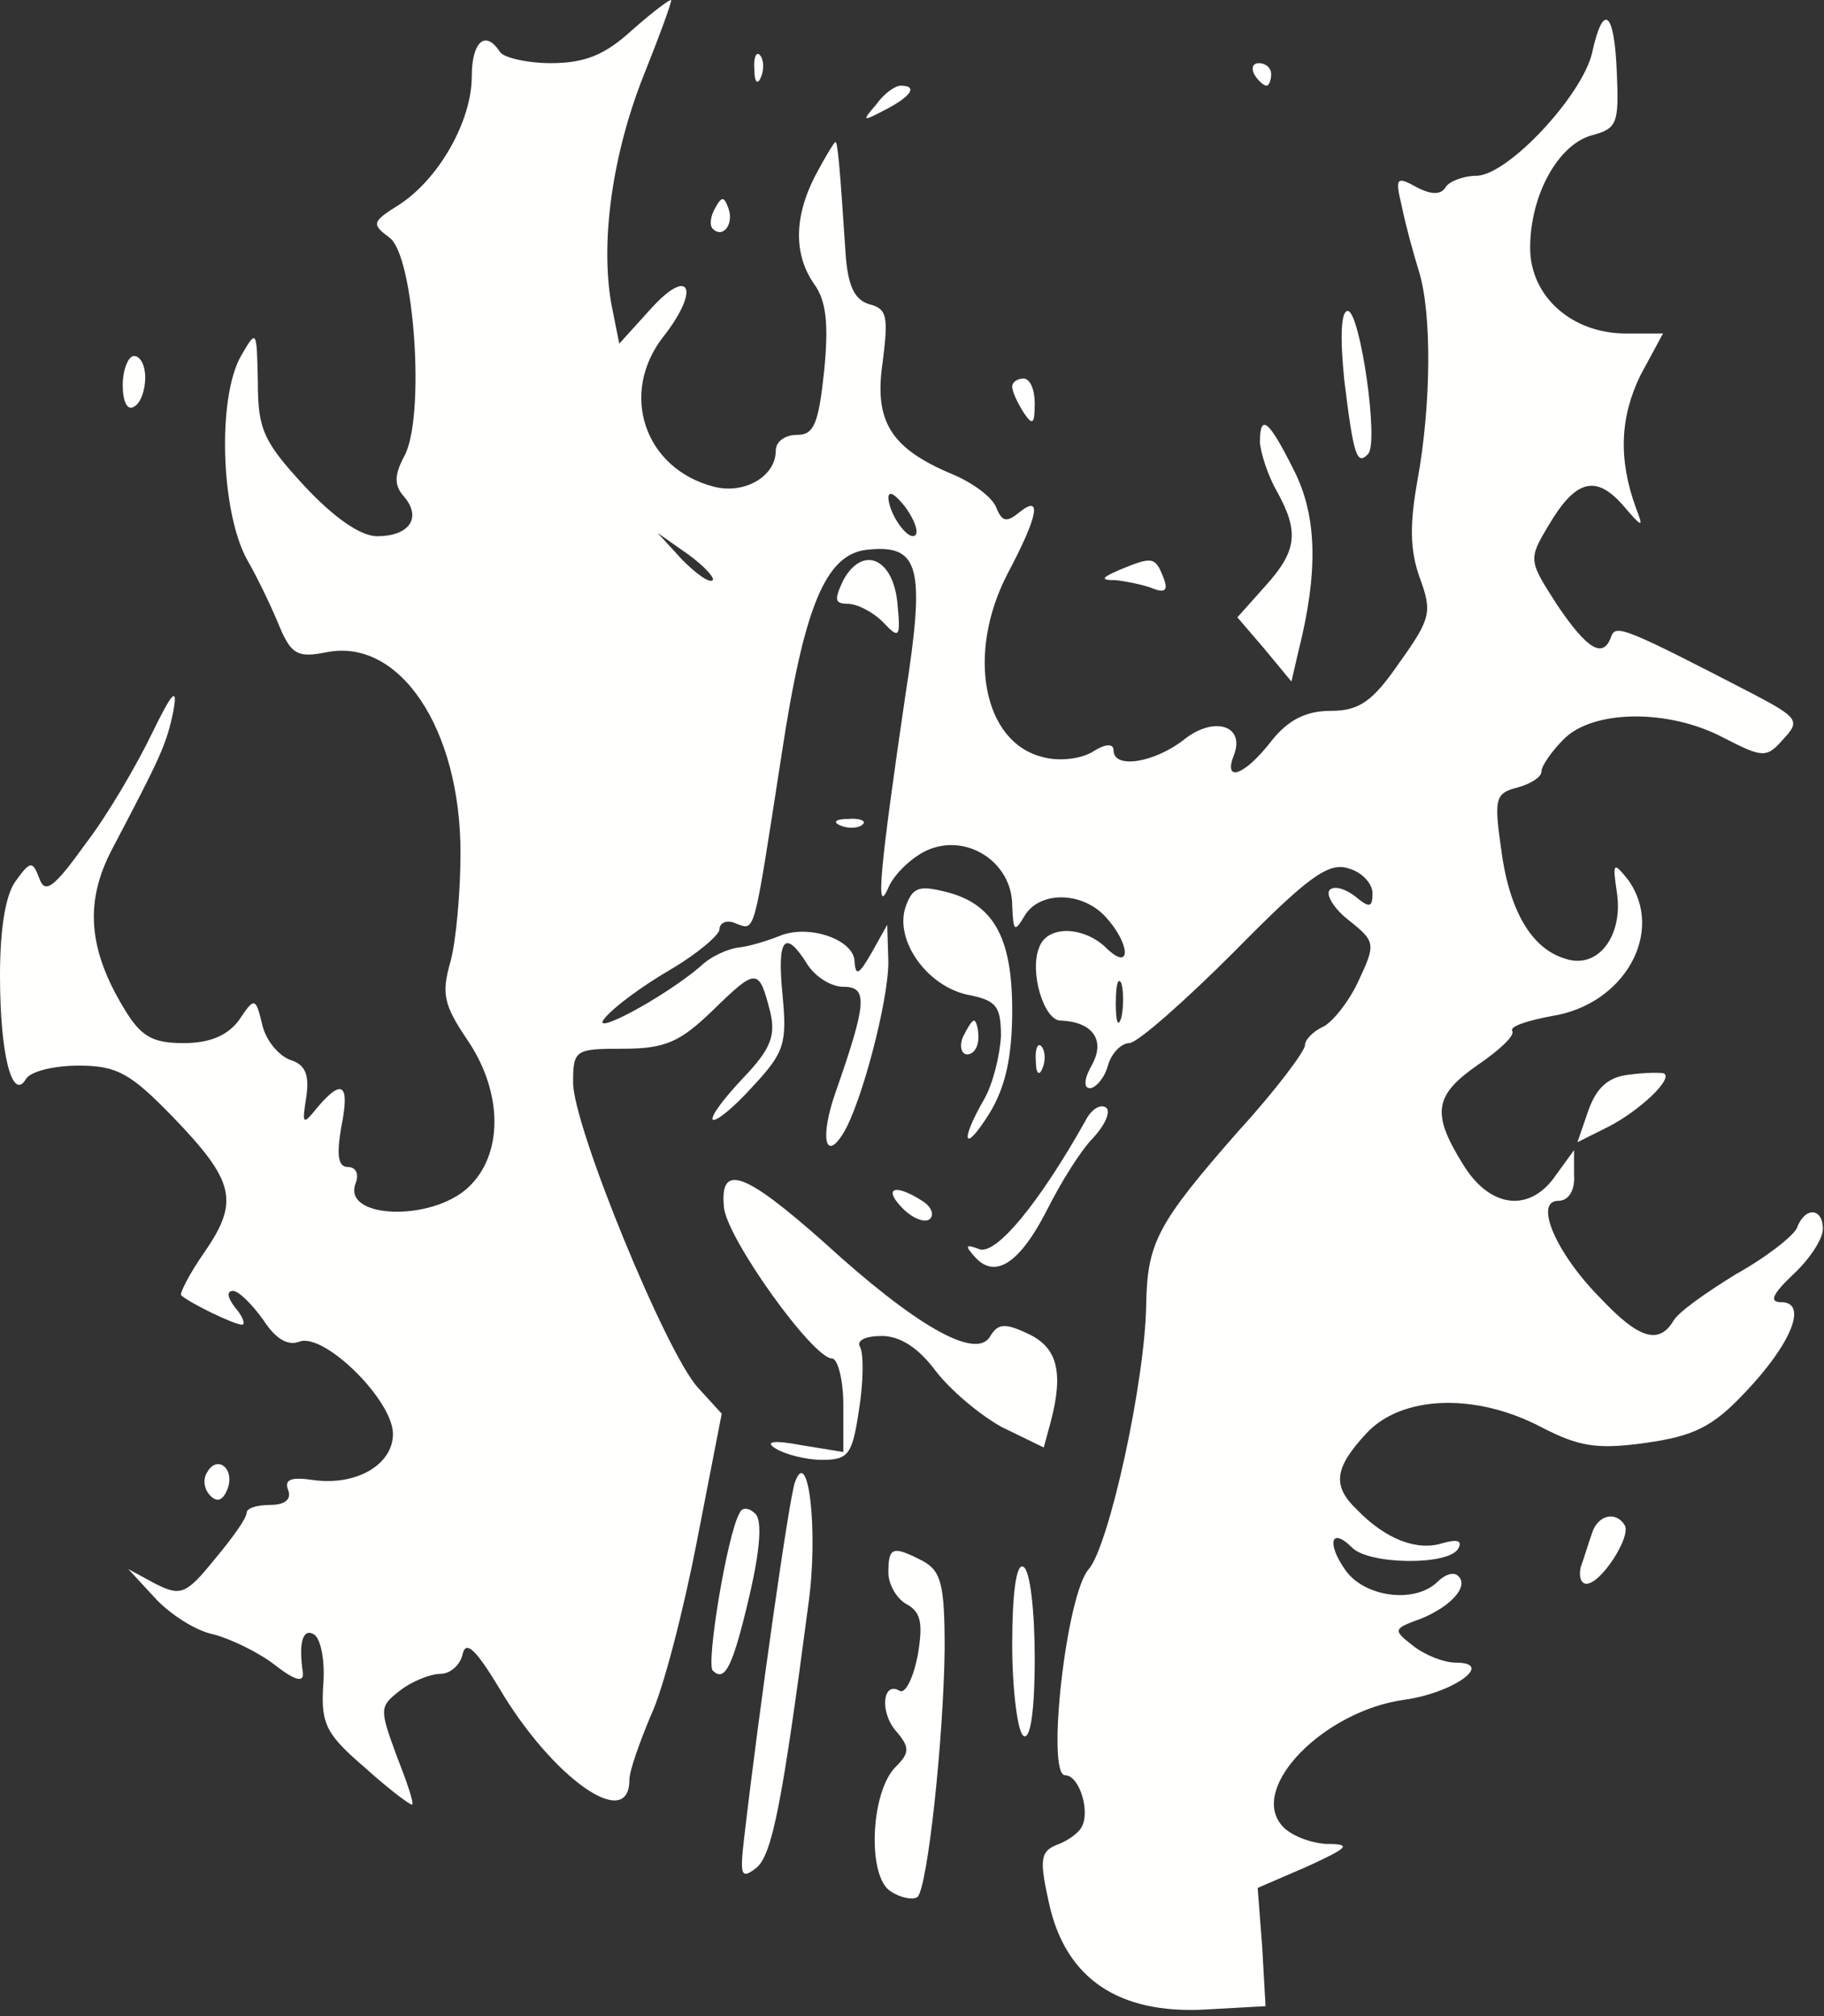 <svg width="162" height="179" fill="none" xmlns="http://www.w3.org/2000/svg"><rect width="100%" height="100%" fill="#333333" stroke="none"/><path d="M56.1 2.706c-2.4 2.2-4.2 2.9-7.2 2.9-2.1 0-4.2-.5-4.5-1-1.3-2-2.5-.9-2.5 2.2 0 3.9-2.9 9.1-6.5 11.4-2.4 1.5-2.4 1.7-.8 2.9 2.2 1.6 3.2 16 1.3 19.4-.9 1.7-.9 2.6 0 3.6 1.6 1.9.4 3.5-2.4 3.5-1.5 0-3.9-1.7-6.5-4.5-3.6-3.9-4.1-5-4.1-9.2-.1-4.7-.1-4.7-1.5-2.3-2.1 3.7-1.8 13.7.5 18 1.1 1.9 2.4 4.7 3 6.2 1 2.3 1.6 2.6 4.1 2.1 6.5-1.3 11.9 6.8 11.9 17.8 0 3.5-.4 7.9-.9 9.7-.8 2.8-.6 3.8 1.5 6.9 3.2 4.7 3.2 10.2.1 13.1-3.3 3.1-11.3 2.8-10-.4.3-.8 0-1.4-.7-1.4-.9 0-1-1.1-.6-3.5.8-3.9.1-4.4-2.1-1.8-1.3 1.6-1.4 1.6-1-.9.3-2-.1-2.9-1.4-3.3-1.1-.4-2.2-1.8-2.5-3.1-.6-2.5-.7-2.5-2.1-.4-1 1.3-2.5 2-4.9 2-2.8 0-3.8-.6-5.3-3.1-3.2-5.3-3.5-9.5-1-14.2 4.2-8 4.8-9.2 5.4-12.2.4-2.2-.1-1.7-1.9 2-1.3 2.7-3.9 7.2-5.9 9.8-2.8 3.9-3.6 4.5-4.1 3.1-.6-1.6-.8-1.6-2.1.2-.9 1.2-1.4 4.2-1.4 8.4 0 7.1 1.1 11.2 2.3 9.2.4-.7 2.5-1.2 4.7-1.2 3.4 0 4.6.7 8.3 4.5 5.5 5.7 6 7.5 2.9 12-1.4 2-2.3 3.8-2.1 3.9.8.7 4.7 2.6 5.4 2.6.3 0 .1-.7-.6-1.5-.7-.9-.8-1.5-.2-1.5.5 0 1.7 1.2 2.7 2.6 1.1 1.7 2.2 2.3 3.2 1.9 2.2-.8 8.3 5.2 8.3 8.2 0 2.7-3.2 4.6-7 4.1-2-.3-2.7-.1-2.3.9.3.8-.3 1.3-1.6 1.3-1.2 0-2.1.3-2.1.7 0 .5-1.3 2.3-2.9 4.2-2.5 3.1-3 3.2-5.2 2.1l-2.4-1.3 2.4 2.6c1.3 1.4 3.6 2.9 5.2 3.2 1.5.4 4 1.6 5.4 2.7 1.8 1.4 2.6 1.6 2.5.7-.4-2.7 0-4 1-3.4.6.4 1 2.4.8 4.6-.2 3.4.3 4.3 3.8 7.3 2.1 1.9 4 3.3 4.1 3.2.2-.1-.5-2.1-1.4-4.4-1.5-4.1-1.5-4.3.3-5.7 1-.8 2.7-1.5 3.6-1.5.9 0 1.8-.8 2-1.8.3-1.2 1.2-.3 3.2 3 4.7 8 11.6 12.9 11.6 8.2 0-.8.9-3.3 1.9-5.7 1.1-2.3 2.9-9.3 4.1-15.5l2.2-11.3-2.1-2.3c-2.8-3-11.1-23.2-11.1-27.1 0-2.9.2-3 4.4-3 3.8 0 5.1-.6 8-3.4 3.9-3.8 4.1-3.8 5.1.1.5 2.1.1 3.3-2.4 5.9-1.7 1.8-2.9 3.4-2.7 3.7.3.2 1.9-1.1 3.6-3 2.8-3 3-3.8 2.6-8.1-.5-5 .2-5.9 2.2-2.7.7 1.1 2.1 2 3.2 2 2.2 0 2.1 1.4-.7 9.4-1.4 4-.9 6.2.7 3.6s4-11.7 4-15.2l-.1-3.3-1.4 2.5c-1.1 1.9-1.4 2.1-1.5.8 0-2-4.1-3.4-6.7-2.3-1 .4-2.6.9-3.5 1-1 .1-2.6.8-3.5 1.7-3.3 2.8-9.9 6.3-8.5 4.6.8-1 3.4-2.9 5.8-4.3s4.4-3.1 4.4-3.6c0-.6.7-.9 1.5-.5 1.7.6 1.5 1.2 4-14.9 2-13.2 3.9-17.9 7.6-18.3 4.7-.5 5.2 1.5 3.4 13-2.2 15-2.7 19.8-1.5 17 .5-1.2 2.1-2.7 3.4-3.3 3.5-1.6 7.6 1 7.6 4.9.1 2.3.2 2.4 1.1.9 1.3-2.2 5.1-2.2 7.2.1 2.2 2.4 2.3 4.9.1 2.8-2-2-5.3-2.1-6-.1-.9 2.1.4 6.5 1.9 6.5 2.8.1 4 1.7 2.8 3.9-.7 1.2-.8 2.1-.2 2.1.5 0 1.3-.9 1.6-2 .3-1.1 1.2-2 1.9-2s4.9-3.7 9.3-8.1c6.6-6.7 8.4-8 10.2-7.4 1.1.3 2.1 1.3 2.1 2.2 0 1.3-.3 1.3-1.5.3-.9-.7-1.9-1-2.3-.6-.4.4.4 1.7 1.7 2.7 2.4 1.9 2.4 2.1.8 5.5-.9 1.9-2.4 3.7-3.2 4-.8.4-1.5 1.1-1.5 1.6s-2.6 4-5.9 7.6c-7.2 8.2-8.1 9.9-8.2 15.4-.1 6.9-3.3 21.4-5.1 23.5-2 2.2-3.8 18.3-2.1 18.3 1.3 0 2.3 3.4 1.4 4.7-.3.5-1.3 1.2-2.2 1.5-1.4.6-1.5 1.3-.6 5.3 1.5 6.6 6.2 9.7 13.8 9.3l5.4-.3-.3-5.3-.4-5.2 4.4-1.9c3.7-1.7 4-2 1.7-2-1.5-.1-3.3-.8-4-1.7-2.8-3.4 3.8-10.1 10.9-11.1 4.4-.6 8.1-3.3 4.6-3.3-1.1 0-2.8-.7-3.8-1.5-1.8-1.4-1.8-1.5.7-2.4 2.7-1.1 4.3-2.9 3.3-3.8-.4-.4-1.2-.1-1.8.5-2 2-6.5 1.4-8.2-1-1.7-2.4-1.3-3.9.6-2 1.5 1.5 8.5 1.6 9.4.1.4-.7 0-.9-1.4-.5-2.2.7-5-.3-7.6-3-2.2-2.1-2-3.7.9-6.8 3.1-3.3 9.6-3.6 15.5-.5 3.3 1.7 4.9 2 9.2 1.4 4.3-.6 6-1.4 8.9-4.5 4.1-4.3 5.6-8 3.2-8-1.1 0-.8-.7 1.1-2.5 1.4-1.3 2.6-3.1 2.6-4 0-1.9-1.6-2-2.3-.1-.3.7-2.7 2.6-5.4 4.1-2.6 1.6-5.2 3.4-5.6 4.2-1.3 2.1-3.1 1.5-6.4-2-4-4-6-8.7-3.8-8.7.9 0 1.5-.9 1.4-2.3v-2.2l-1.6 2.2c-2.3 3.4-5.9 3-8.3-1-2.8-4.5-2.5-6.1 1.4-8.8 1.9-1.3 3.3-2.6 3-3-.2-.4 1.4-.9 3.5-1.3 6.5-1 10.1-7.5 6.8-12.1-1.3-1.6-1.4-1.6-1 1.1.6 3.9-1.7 6.9-4.6 5.9-3-.9-5-4.3-5.7-9.9-.6-4.3-.5-4.8 1.5-5.3 1.1-.3 2.1-.9 2.1-1.4 0-.5.9-1.8 2-2.9 2.6-2.6 9.3-2.7 14.2-.1 3.5 1.8 3.8 1.8 5.3.1 1.5-1.6 1.3-1.9-2.7-4-11.4-5.9-12.2-6.2-12.6-5.1-.7 2-2.1 1.2-4.8-2.8-2.5-3.9-2.6-4-.8-7 2.4-4.1 4.2-4.6 6.6-1.9 1.8 2.1 1.9 2.1 1.2.3-1.6-4.4-1.4-8.1.4-11.8l2-3.7h-3.3c-4.8 0-8.5-3.3-8.5-7.6 0-4.7 2.5-9.2 5.5-10 2.2-.6 2.4-1 2.2-5.5-.2-5.5-1.2-6.4-2.2-1.8-.9 3.8-7.5 10.9-10.3 10.9-1.1 0-2.4.5-2.7 1-.4.7-1.3.7-2.6 0-1.8-1-1.9-.8-1.3 1.7.3 1.5 1 4.1 1.5 5.7 1.2 3.8 1.1 12-.1 18.6-.7 3.9-.7 6.2.2 8.7 1.1 3 1 3.6-1.8 7.5-2.4 3.5-3.6 4.3-6.1 4.3-2.2 0-3.8.8-5.3 2.7-2.4 3.1-4.3 3.7-3.3 1.2 1-2.6-1.8-3.5-4.5-1.3-2.6 2-6.2 2.6-6.2.9 0-.6-.7-.6-1.8.1s-3.1.9-4.5.5c-5.3-1.3-6.8-9.2-3.1-16.3 2.7-5.1 3.1-7.1 1-5.4-1.1.9-1.5.8-2-.4-.3-.9-2-2.2-3.9-3-5.5-2.3-7-4.7-6.2-10 .5-4 .4-4.7-1.2-5.1-1.3-.4-1.9-1.6-2.1-4.5-.5-7.6-.7-9.9-.9-9.9-.1 0-.9 1.3-1.8 3-1.9 3.7-1.9 7-.1 9.6 1.1 1.5 1.3 3.6.9 7.7-.5 4.7-.9 5.7-2.4 5.7-1.1 0-1.9.6-1.9 1.4 0 2.3-2.8 3.9-5.5 3.2-6.2-1.6-8.4-8.3-4.5-13.3 3.3-4.2 2.4-6.3-1-2.6l-2.9 3.2-.7-3.5c-1-5.6.1-13.4 2.9-20.4 1.4-3.5 2.5-6.5 2.4-6.6-.1-.1-1.7 1.1-3.5 2.7zm25.2 44.8c-.6.6-2.4-1.9-2.4-3.4.1-.6.7-.1 1.5.9.8 1.1 1.2 2.2.9 2.5zm-18 4c-.3.3-1.5-.6-2.7-1.8l-2.2-2.4 2.7 1.9c1.4 1 2.4 2.1 2.2 2.3zm36.3 38.8c-.3 1-.5.4-.5-1.2 0-1.7.2-2.4.5-1.8.2.7.2 2.1 0 3z" fill="#FFFFFD"/><path d="M67 6.206c0 1.1.3 1.4.6.6.3-.7.2-1.6-.1-1.9-.3-.4-.6.2-.5 1.3zM111.4 6.606c.3.5.8 1 1.1 1 .2 0 .4-.5.4-1 0-.6-.5-1-1.1-1-.5 0-.7.4-.4 1zM77.8 9.306c-1.3 1.5-1.2 1.5.9.4 2.3-1.2 2.8-2.1 1.3-2.1-.5 0-1.5.7-2.2 1.7zM63.5 18.506c-.4.7-.5 1.5-.2 1.8.9.9 1.9-.4 1.4-1.8-.4-1.1-.6-1.1-1.2 0zM119.4 33.806c.8 6.5 1.1 7.6 2.1 6.5 1-.9-.7-12.7-1.8-12.7-.6 0-.7 2.3-.3 6.2zM10.9 34.206c0 1.4.4 2.3 1 1.9.6-.3 1-1.5 1-2.6 0-1-.4-1.9-1-1.9-.5 0-1 1.2-1 2.6zM89.9 34.306c0 .5.5 1.5 1 2.3.8 1.2 1 1.1 1-.8 0-1.2-.4-2.2-1-2.2-.5 0-1 .3-1 .7zM111.9 39.306c.1 1 .7 2.9 1.5 4.3 2 3.6 1.8 5.3-1 8.4l-2.5 2.8 2.4 2.8 2.4 2.9.6-2.6c1.8-7.1 1.7-12.1-.4-16.2-2.2-4.4-3-5.1-3-2.4zM74.9 51.506c-.8 1.7-.8 2.1.4 2.1.8 0 2.2.7 3.1 1.6 1.5 1.6 1.6 1.4 1.3-1.7-.4-4-3.1-5.1-4.8-2zM99.4 50.606c-1.6.7-1.7.9-.3.9.9.1 2.4.4 3.2.7 1.2.5 1.5.2 1-1-.7-1.8-1-1.8-3.9-.6zM74.7 73.306c.7.3 1.6.2 1.9-.1.4-.3-.2-.6-1.3-.5-1.1 0-1.4.3-.6.6zM80.4 80.606c-.9 2.9 1.9 6.9 5.5 7.7 2.6.5 3 1 3 3.7-.1 1.7-.7 4.2-1.5 5.6-2.2 3.8-1.8 4.9.5 1.2 1.4-2.3 2-5 2-9.1 0-6.6-1.7-9.6-6.2-10.6-2.1-.5-2.7-.3-3.3 1.5z" fill="#FFFFFD"/><path d="M85.5 92.106c-.3.8-.1 1.5.4 1.5.6 0 1-.7 1-1.5s-.2-1.5-.4-1.5-.6.7-1 1.5zM92 94.206c0 1.1.3 1.4.6.6.3-.7.2-1.6-.1-1.9-.3-.4-.6.2-.5 1.3zM144.7 95.406c-1.9.2-2.9 1.2-3.6 3.1l-1 2.9 2.8-1.4c2.7-1.4 5.7-4.2 4.9-4.7-.2-.1-1.6-.1-3.1.1zM96.4 99.506c-4.1 7.3-7.9 11.9-9.4 11.4-1.3-.5-1.3-.3-.4.7 1.8 2 4 .5 6.4-4.2 1.2-2.4 3-5.3 4.1-6.4 1.1-1.2 1.6-2.4 1.1-2.7-.5-.3-1.3.2-1.8 1.2zM64.3 107.206c.3 2.8 7.9 13.4 9.6 13.4.5 0 1 1.9 1 4.1v4.2l-3.7-.6c-2.6-.5-3.3-.3-2.3.3.8.5 2.7 1 4.1 1 2.4 0 2.7-.5 3.3-4.5.4-2.5.4-4.9.1-5.5-.4-.6.5-1 1.9-1 1.7 0 3.3 1.1 4.8 3.1 1.3 1.7 3.9 3.9 5.9 5l3.7 1.8.6-2.2c1.2-4.5.6-6.7-2-7.9-2.1-1-2.7-.9-3.4.3-1.3 2-6.6-1-14.7-8.4-7.1-6.3-9.3-7.1-8.9-3.1zM80.2 107.306c.9.9 2 1.3 2.4.9.4-.4.1-1.1-.7-1.6-2.5-1.6-3.5-1.1-1.7.7zM18.4 130.706c-.4.6-.3 1.5.3 2.1.6.6 1.1.4 1.5-.6.7-1.8-.9-3.1-1.8-1.5zM70.6 131.606c-.5 1.3-3.2 20.3-4.5 31.5-.4 3.4-.3 3.8 1.1 2.7 1.4-1.2 2.3-5.9 4.6-23.4.9-6.4 0-14.2-1.2-10.8zM65.7 134.306c-1.1 1.8-3 13.4-2.4 14 1.1 1.1 1.8-.4 3.3-6.8.9-3.9 1.1-6.5.5-7.1-.6-.6-1.2-.6-1.4-.1zM141.4 136.106c-.3.8-.7 2.2-1 3-.2.8 0 1.5.5 1.5 1.3 0 4-4.2 3.4-5.2-.8-1.3-2.4-.9-2.9.7zM78.9 139.606c0 1 .7 2.3 1.6 2.8 1.3.7 1.5 1.7 1 4.6-.4 2-1.1 3.4-1.6 3.1-1.5-.9-1.8 1.9-.3 3.6 1.2 1.4 1.2 1.9 0 3.1-2.3 2.2-2.6 9.8-.5 11.1.9.6 2 .8 2.4.5.9-1 2.3-14 2.4-22 0-5.7-.3-6.9-1.9-7.8-2.7-1.4-3.1-1.3-3.1 1zM89.9 146.006c0 4.1.5 7.8 1 8.1.6.4 1-2.1 1-6.9 0-4.1-.4-7.8-1-8.1-.6-.4-1 2.1-1 6.9z" fill="#FFFFFD"/></svg>